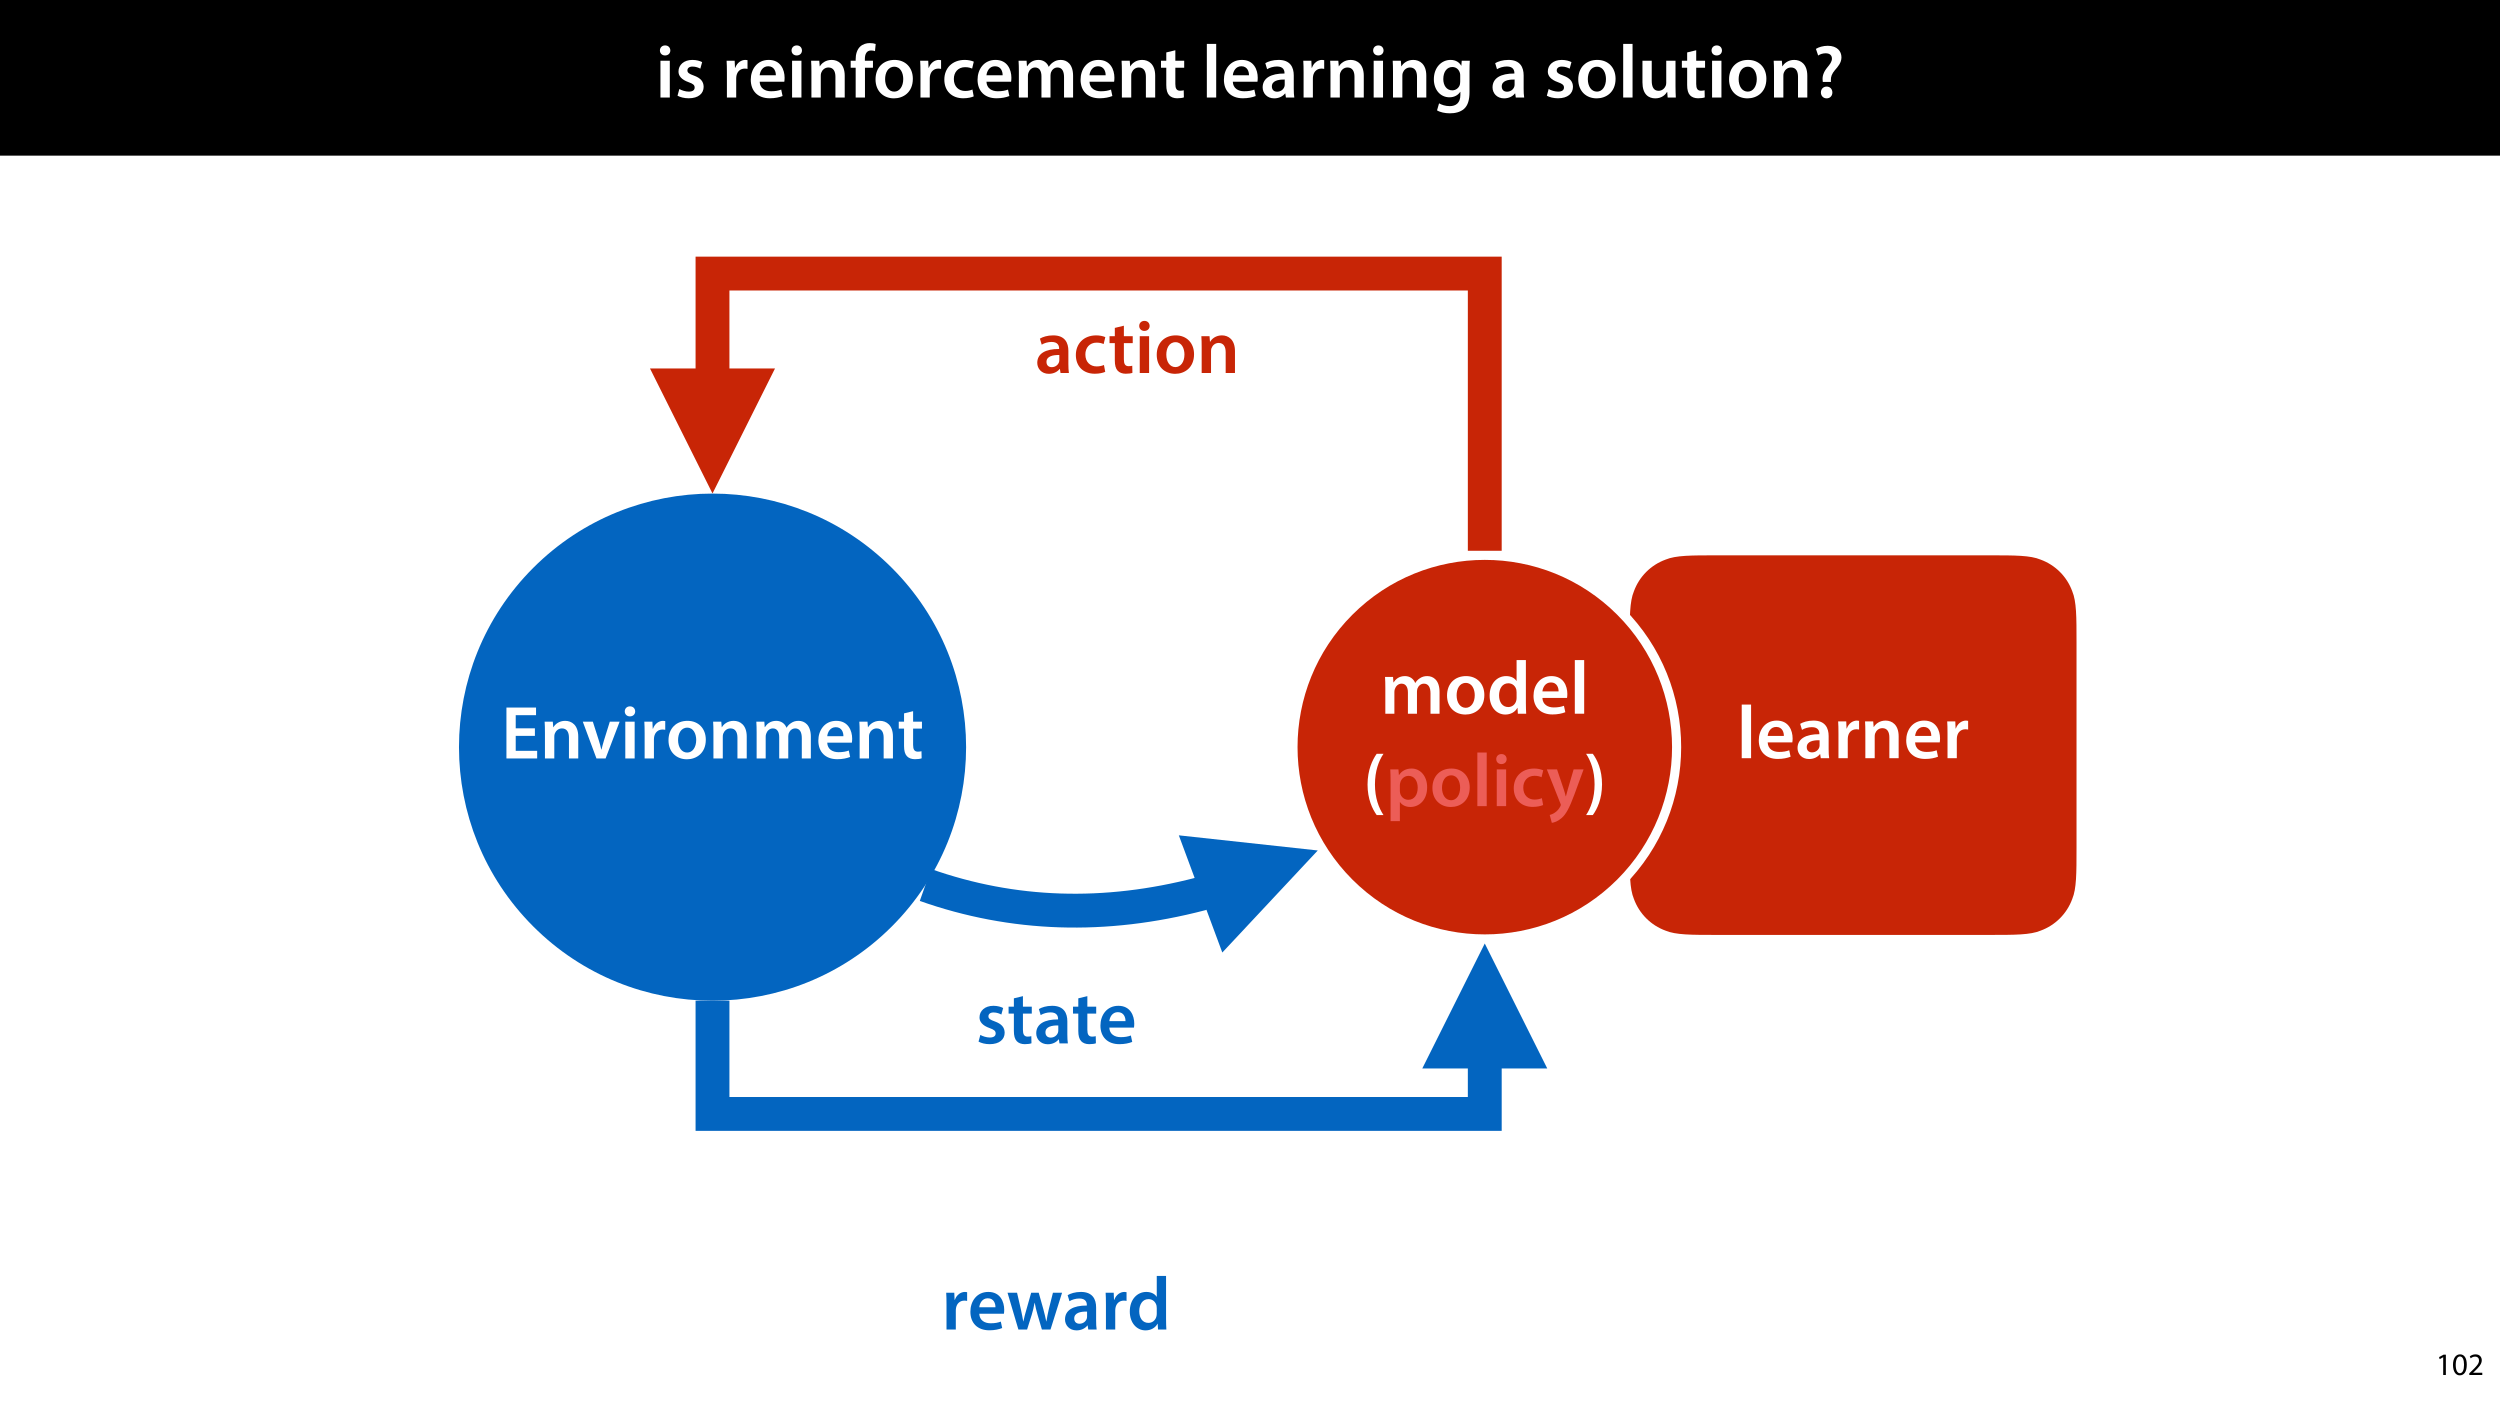 <?xml version="1.0" encoding="UTF-8"?>
<svg xmlns="http://www.w3.org/2000/svg" xmlns:xlink="http://www.w3.org/1999/xlink" width="1920pt" height="1080pt" viewBox="0 0 1920 1080" version="1.1">
<defs>
<g>
<symbol overflow="visible" id="glyph0-0">
<path style="stroke:none;" d="M 0 0 L 29 0 L 29 -40.594 L 0 -40.594 Z M 14.5 -22.906 L 4.641 -37.703 L 24.359 -37.703 Z M 16.234 -20.297 L 26.094 -35.094 L 26.094 -5.516 Z M 4.641 -2.906 L 14.5 -17.688 L 24.359 -2.906 Z M 2.906 -35.094 L 12.766 -20.297 L 2.906 -5.516 Z M 2.906 -35.094 "/>
</symbol>
<symbol overflow="visible" id="glyph0-1">
<path style="stroke:none;" d="M 11.016 0 L 11.016 -28.25 L 3.828 -28.25 L 3.828 0 Z M 7.422 -40.016 C 5.047 -40.016 3.422 -38.344 3.422 -36.141 C 3.422 -33.984 4.984 -32.312 7.359 -32.312 C 9.859 -32.312 11.422 -33.984 11.422 -36.141 C 11.375 -38.344 9.859 -40.016 7.422 -40.016 Z M 7.422 -40.016 "/>
</symbol>
<symbol overflow="visible" id="glyph0-2">
<path style="stroke:none;" d="M 2.094 -1.391 C 4.172 -0.234 7.25 0.578 10.672 0.578 C 18.156 0.578 22.156 -3.125 22.156 -8.234 C 22.094 -12.406 19.719 -15.016 14.609 -16.875 C 11.016 -18.156 9.688 -19.031 9.688 -20.828 C 9.688 -22.562 11.078 -23.781 13.625 -23.781 C 16.125 -23.781 18.391 -22.859 19.609 -22.156 L 21 -27.203 C 19.375 -28.078 16.641 -28.891 13.516 -28.891 C 6.953 -28.891 2.844 -25 2.844 -20.016 C 2.781 -16.703 5.109 -13.688 10.609 -11.781 C 14.094 -10.562 15.25 -9.562 15.25 -7.656 C 15.25 -5.797 13.859 -4.531 10.734 -4.531 C 8.172 -4.531 5.109 -5.562 3.484 -6.547 Z M 2.094 -1.391 "/>
</symbol>
<symbol overflow="visible" id="glyph0-3">
<path style="stroke:none;" d=""/>
</symbol>
<symbol overflow="visible" id="glyph0-4">
<path style="stroke:none;" d="M 3.828 0 L 10.969 0 L 10.969 -14.609 C 10.969 -15.422 11.078 -16.188 11.188 -16.812 C 11.828 -20.016 14.156 -22.219 17.578 -22.219 C 18.438 -22.219 19.078 -22.094 19.656 -21.984 L 19.656 -28.703 C 19.078 -28.828 18.672 -28.891 17.984 -28.891 C 14.969 -28.891 11.656 -26.859 10.266 -22.859 L 10.031 -22.859 L 9.797 -28.25 L 3.594 -28.25 C 3.766 -25.688 3.828 -22.969 3.828 -19.141 Z M 3.828 0 "/>
</symbol>
<symbol overflow="visible" id="glyph0-5">
<path style="stroke:none;" d="M 27.781 -12.125 C 27.891 -12.766 28.016 -13.797 28.016 -15.141 C 28.016 -21.344 25 -28.891 15.828 -28.891 C 6.781 -28.891 2.031 -21.516 2.031 -13.688 C 2.031 -5.047 7.422 0.578 16.594 0.578 C 20.641 0.578 24.016 -0.172 26.453 -1.156 L 25.406 -6.094 C 23.266 -5.281 20.875 -4.812 17.578 -4.812 C 13.047 -4.812 9.047 -7.016 8.875 -12.125 Z M 8.875 -17.109 C 9.156 -20.016 11.016 -24.016 15.422 -24.016 C 20.188 -24.016 21.344 -19.719 21.281 -17.109 Z M 8.875 -17.109 "/>
</symbol>
<symbol overflow="visible" id="glyph0-6">
<path style="stroke:none;" d="M 3.828 0 L 11.016 0 L 11.016 -16.594 C 11.016 -17.406 11.078 -18.266 11.312 -18.906 C 12.062 -21.047 14.031 -23.078 16.875 -23.078 C 20.766 -23.078 22.266 -20.016 22.266 -15.953 L 22.266 0 L 29.406 0 L 29.406 -16.766 C 29.406 -25.688 24.297 -28.891 19.375 -28.891 C 14.672 -28.891 11.594 -26.219 10.375 -24.016 L 10.203 -24.016 L 9.859 -28.25 L 3.594 -28.25 C 3.766 -25.812 3.828 -23.078 3.828 -19.844 Z M 3.828 0 "/>
</symbol>
<symbol overflow="visible" id="glyph0-7">
<path style="stroke:none;" d="M 11.781 0 L 11.781 -22.906 L 17.922 -22.906 L 17.922 -28.25 L 11.719 -28.25 L 11.719 -29.703 C 11.719 -33.172 12.938 -36.141 16.469 -36.141 C 17.75 -36.141 18.734 -35.906 19.484 -35.609 L 20.016 -41.125 C 18.844 -41.531 17.344 -41.812 15.422 -41.812 C 12.984 -41.812 10.156 -41.062 8.062 -39.094 C 5.625 -36.766 4.641 -33.125 4.641 -29.469 L 4.641 -28.25 L 0.812 -28.25 L 0.812 -22.906 L 4.641 -22.906 L 4.641 0 Z M 11.781 0 "/>
</symbol>
<symbol overflow="visible" id="glyph0-8">
<path style="stroke:none;" d="M 16.641 -28.891 C 8.125 -28.891 2.031 -23.203 2.031 -13.922 C 2.031 -4.875 8.172 0.641 16.188 0.641 C 23.375 0.641 30.688 -4 30.688 -14.391 C 30.688 -22.969 25.062 -28.891 16.641 -28.891 Z M 16.469 -23.656 C 21.344 -23.656 23.312 -18.625 23.312 -14.203 C 23.312 -8.531 20.469 -4.531 16.406 -4.531 C 12.062 -4.531 9.391 -8.641 9.391 -14.094 C 9.391 -18.797 11.422 -23.656 16.469 -23.656 Z M 16.469 -23.656 "/>
</symbol>
<symbol overflow="visible" id="glyph0-9">
<path style="stroke:none;" d="M 23.609 -6.141 C 22.219 -5.562 20.469 -5.047 17.984 -5.047 C 13.109 -5.047 9.344 -8.359 9.344 -14.156 C 9.281 -19.312 12.531 -23.312 17.984 -23.312 C 20.531 -23.312 22.219 -22.734 23.375 -22.219 L 24.656 -27.547 C 23.031 -28.297 20.359 -28.891 17.75 -28.891 C 7.828 -28.891 2.031 -22.266 2.031 -13.797 C 2.031 -5.047 7.766 0.578 16.594 0.578 C 20.125 0.578 23.078 -0.172 24.594 -0.875 Z M 23.609 -6.141 "/>
</symbol>
<symbol overflow="visible" id="glyph0-10">
<path style="stroke:none;" d="M 3.828 0 L 10.781 0 L 10.781 -16.703 C 10.781 -17.516 10.906 -18.328 11.188 -19.031 C 11.828 -21 13.625 -23.078 16.297 -23.078 C 19.609 -23.078 21.172 -20.297 21.172 -16.359 L 21.172 0 L 28.125 0 L 28.125 -16.938 C 28.125 -17.75 28.297 -18.625 28.484 -19.312 C 29.234 -21.344 31.031 -23.078 33.469 -23.078 C 36.891 -23.078 38.516 -20.297 38.516 -15.609 L 38.516 0 L 45.469 0 L 45.469 -16.641 C 45.469 -25.688 40.719 -28.891 36.016 -28.891 C 33.703 -28.891 31.906 -28.297 30.328 -27.203 C 29 -26.391 27.844 -25.234 26.859 -23.656 L 26.734 -23.656 C 25.516 -26.797 22.625 -28.891 18.906 -28.891 C 14.156 -28.891 11.594 -26.281 10.203 -24.062 L 10.031 -24.062 L 9.75 -28.25 L 3.594 -28.25 C 3.766 -25.812 3.828 -23.078 3.828 -19.844 Z M 3.828 0 "/>
</symbol>
<symbol overflow="visible" id="glyph0-11">
<path style="stroke:none;" d="M 5.047 -34.625 L 5.047 -28.25 L 0.984 -28.25 L 0.984 -22.906 L 5.047 -22.906 L 5.047 -9.625 C 5.047 -5.922 5.734 -3.359 7.25 -1.734 C 8.578 -0.297 10.781 0.578 13.391 0.578 C 15.656 0.578 17.516 0.297 18.562 -0.109 L 18.438 -5.562 C 17.812 -5.391 16.875 -5.219 15.656 -5.219 C 12.938 -5.219 12 -7.016 12 -10.438 L 12 -22.906 L 18.797 -22.906 L 18.797 -28.25 L 12 -28.25 L 12 -36.312 Z M 5.047 -34.625 "/>
</symbol>
<symbol overflow="visible" id="glyph0-12">
<path style="stroke:none;" d="M 3.828 0 L 11.016 0 L 11.016 -41.188 L 3.828 -41.188 Z M 3.828 0 "/>
</symbol>
<symbol overflow="visible" id="glyph0-13">
<path style="stroke:none;" d="M 26.156 0 C 25.875 -1.734 25.75 -4.234 25.75 -6.781 L 25.75 -17 C 25.75 -23.141 23.141 -28.891 14.094 -28.891 C 9.625 -28.891 5.969 -27.672 3.891 -26.391 L 5.281 -21.75 C 7.188 -22.969 10.094 -23.844 12.875 -23.844 C 17.859 -23.844 18.625 -20.766 18.625 -18.906 L 18.625 -18.438 C 8.172 -18.5 1.859 -14.906 1.859 -7.766 C 1.859 -3.484 5.047 0.641 10.734 0.641 C 14.391 0.641 17.344 -0.922 19.078 -3.125 L 19.25 -3.125 L 19.719 0 Z M 18.797 -9.922 C 18.797 -9.453 18.734 -8.875 18.562 -8.359 C 17.922 -6.328 15.828 -4.469 12.984 -4.469 C 10.734 -4.469 8.938 -5.734 8.938 -8.531 C 8.938 -12.812 13.75 -13.922 18.797 -13.797 Z M 18.797 -9.922 "/>
</symbol>
<symbol overflow="visible" id="glyph0-14">
<path style="stroke:none;" d="M 23.438 -28.25 L 23.141 -24.469 L 23.031 -24.469 C 21.688 -26.797 19.141 -28.891 14.844 -28.891 C 8.062 -28.891 2.031 -23.266 2.031 -13.984 C 2.031 -5.969 7.016 -0.172 14.031 -0.172 C 17.75 -0.172 20.641 -1.859 22.266 -4.344 L 22.391 -4.344 L 22.391 -1.906 C 22.391 4.172 18.906 6.609 14.266 6.609 C 10.844 6.609 7.828 5.516 6.031 4.469 L 4.469 9.859 C 6.906 11.375 10.734 12.125 14.328 12.125 C 18.219 12.125 22.266 11.312 25.234 8.703 C 28.188 6.031 29.406 1.797 29.406 -4.125 L 29.406 -20.125 C 29.406 -24.016 29.516 -26.328 29.641 -28.25 Z M 22.266 -12.359 C 22.266 -11.547 22.156 -10.562 21.984 -9.797 C 21.172 -7.25 18.844 -5.516 16.188 -5.516 C 11.719 -5.516 9.281 -9.391 9.281 -14.203 C 9.281 -19.953 12.234 -23.438 16.234 -23.438 C 19.25 -23.438 21.281 -21.453 22.047 -18.844 C 22.219 -18.266 22.266 -17.578 22.266 -16.938 Z M 22.266 -12.359 "/>
</symbol>
<symbol overflow="visible" id="glyph0-15">
<path style="stroke:none;" d="M 29.109 -28.25 L 21.984 -28.25 L 21.984 -11.188 C 21.984 -10.375 21.812 -9.625 21.578 -8.984 C 20.828 -7.188 18.969 -5.156 16.125 -5.156 C 12.359 -5.156 10.844 -8.172 10.844 -12.875 L 10.844 -28.25 L 3.719 -28.25 L 3.719 -11.656 C 3.719 -2.438 8.406 0.641 13.578 0.641 C 18.625 0.641 21.406 -2.266 22.625 -4.297 L 22.734 -4.297 L 23.078 0 L 29.344 0 C 29.234 -2.312 29.109 -5.109 29.109 -8.469 Z M 29.109 -28.25 "/>
</symbol>
<symbol overflow="visible" id="glyph0-16">
<path style="stroke:none;" d="M 14.391 -11.953 L 14.328 -13.172 C 14.203 -15.953 15.141 -18.328 17.406 -21 C 19.891 -23.844 22.453 -26.734 22.453 -30.906 C 22.453 -35.547 19.141 -39.734 11.953 -39.734 C 8.297 -39.734 4.938 -38.688 2.844 -37.359 L 4.578 -32.25 C 6.031 -33.344 8.359 -33.984 10.375 -33.984 C 13.625 -33.938 15.141 -32.312 15.141 -29.875 C 15.141 -27.609 13.688 -25.578 11.484 -22.969 C 8.766 -19.656 7.719 -16.469 8 -13.453 L 8.125 -11.953 Z M 11.078 0.641 C 13.75 0.641 15.484 -1.328 15.484 -3.891 C 15.422 -6.547 13.688 -8.406 11.078 -8.406 C 8.531 -8.406 6.672 -6.547 6.672 -3.891 C 6.672 -1.328 8.469 0.641 11.078 0.641 Z M 11.078 0.641 "/>
</symbol>
<symbol overflow="visible" id="glyph0-17">
<path style="stroke:none;" d="M 22.734 -41.188 L 22.734 -25.172 L 22.625 -25.172 C 21.344 -27.266 18.562 -28.891 14.672 -28.891 C 7.891 -28.891 1.969 -23.266 2.031 -13.797 C 2.031 -5.109 7.359 0.641 14.094 0.641 C 18.219 0.641 21.641 -1.328 23.312 -4.469 L 23.438 -4.469 L 23.719 0 L 30.109 0 C 29.984 -1.906 29.875 -5.047 29.875 -7.953 L 29.875 -41.188 Z M 22.734 -12.234 C 22.734 -11.484 22.672 -10.781 22.5 -10.156 C 21.812 -7.078 19.25 -5.109 16.359 -5.109 C 11.828 -5.109 9.281 -8.875 9.281 -14.031 C 9.281 -19.312 11.828 -23.375 16.406 -23.375 C 19.656 -23.375 21.922 -21.109 22.562 -18.328 C 22.672 -17.75 22.734 -17.047 22.734 -16.469 Z M 22.734 -12.234 "/>
</symbol>
<symbol overflow="visible" id="glyph0-18">
<path style="stroke:none;" d="M 10.609 -40.188 C 7.312 -35.5 3.656 -27.891 3.594 -16.594 C 3.594 -5.344 7.312 2.203 10.609 6.844 L 15.828 6.844 C 12.188 1.281 9.281 -6.328 9.281 -16.594 C 9.281 -27.031 12.125 -34.688 15.828 -40.188 Z M 10.609 -40.188 "/>
</symbol>
<symbol overflow="visible" id="glyph0-19">
<path style="stroke:none;" d="M 3.828 11.484 L 10.969 11.484 L 10.969 -3.125 L 11.078 -3.125 C 12.531 -0.875 15.484 0.641 19.031 0.641 C 25.469 0.641 31.906 -4.297 31.906 -14.5 C 31.906 -23.312 26.5 -28.891 20.016 -28.891 C 15.719 -28.891 12.406 -27.094 10.328 -23.891 L 10.203 -23.891 L 9.859 -28.25 L 3.594 -28.25 C 3.719 -25.578 3.828 -22.562 3.828 -18.844 Z M 10.969 -16.188 C 10.969 -16.766 11.078 -17.406 11.25 -17.984 C 11.953 -21.109 14.672 -23.266 17.625 -23.266 C 22.219 -23.266 24.656 -19.203 24.656 -14.203 C 24.656 -8.641 21.984 -4.875 17.453 -4.875 C 14.438 -4.875 11.891 -6.953 11.188 -9.859 C 11.016 -10.5 10.969 -11.141 10.969 -11.828 Z M 10.969 -16.188 "/>
</symbol>
<symbol overflow="visible" id="glyph0-20">
<path style="stroke:none;" d="M 0.469 -28.25 L 10.781 -2.312 C 11.141 -1.625 11.188 -1.219 11.188 -0.922 C 11.188 -0.578 11.016 -0.172 10.734 0.344 C 9.75 2.266 8.172 3.938 6.844 4.812 C 5.391 5.859 3.891 6.5 2.672 6.781 L 4.297 12.812 C 6.094 12.594 8.984 11.656 11.781 9.156 C 15.141 6.266 17.75 1.562 21.641 -8.984 L 28.703 -28.25 L 21.047 -28.25 L 16.641 -13.172 C 16.125 -11.312 15.609 -9.219 15.141 -7.594 L 14.969 -7.594 C 14.562 -9.219 13.984 -11.375 13.391 -13.109 L 8.297 -28.25 Z M 0.469 -28.25 "/>
</symbol>
<symbol overflow="visible" id="glyph0-21">
<path style="stroke:none;" d="M 6.781 6.844 C 10.156 2.141 13.797 -5.344 13.859 -16.641 C 13.859 -28.016 10.156 -35.547 6.781 -40.188 L 1.625 -40.188 C 5.281 -34.625 8.125 -27.031 8.125 -16.703 C 8.125 -6.375 5.281 1.328 1.625 6.844 Z M 6.781 6.844 "/>
</symbol>
<symbol overflow="visible" id="glyph0-22">
<path style="stroke:none;" d="M 25.984 -23.141 L 11.25 -23.141 L 11.25 -33.234 L 26.859 -33.234 L 26.859 -39.094 L 4.125 -39.094 L 4.125 0 L 27.719 0 L 27.719 -5.859 L 11.25 -5.859 L 11.25 -17.344 L 25.984 -17.344 Z M 25.984 -23.141 "/>
</symbol>
<symbol overflow="visible" id="glyph0-23">
<path style="stroke:none;" d="M 0.641 -28.25 L 11.141 0 L 18.156 0 L 28.938 -28.25 L 21.406 -28.25 L 16.938 -13.922 C 16.188 -11.375 15.547 -9.156 15.016 -6.844 L 14.844 -6.844 C 14.328 -9.156 13.75 -11.422 12.938 -13.922 L 8.359 -28.25 Z M 0.641 -28.25 "/>
</symbol>
<symbol overflow="visible" id="glyph0-24">
<path style="stroke:none;" d="M 0.812 -28.25 L 9.156 0 L 15.828 0 L 19.438 -11.484 C 20.234 -14.266 21 -17.047 21.578 -20.531 L 21.688 -20.531 C 22.328 -17.109 22.969 -14.438 23.844 -11.484 L 27.203 0 L 33.812 0 L 42.688 -28.25 L 35.672 -28.25 L 32.531 -15.719 C 31.781 -12.406 31.141 -9.344 30.688 -6.266 L 30.562 -6.266 C 29.922 -9.344 29.172 -12.406 28.297 -15.719 L 24.766 -28.25 L 18.969 -28.25 L 15.312 -15.375 C 14.5 -12.469 13.578 -9.344 12.984 -6.266 L 12.875 -6.266 C 12.359 -9.344 11.719 -12.406 11.078 -15.422 L 8.125 -28.25 Z M 0.812 -28.25 "/>
</symbol>
<symbol overflow="visible" id="glyph1-0">
<path style="stroke:none;" d="M 0 0 L 12 0 L 12 -16.797 L 0 -16.797 Z M 6 -9.484 L 1.922 -15.594 L 10.078 -15.594 Z M 6.719 -8.406 L 10.797 -14.516 L 10.797 -2.281 Z M 1.922 -1.203 L 6 -7.312 L 10.078 -1.203 Z M 1.203 -14.516 L 5.281 -8.406 L 1.203 -2.281 Z M 1.203 -14.516 "/>
</symbol>
<symbol overflow="visible" id="glyph1-1">
<path style="stroke:none;" d="M 5.656 0 L 7.703 0 L 7.703 -15.594 L 5.906 -15.594 L 2.5 -13.781 L 2.906 -12.172 L 5.609 -13.625 L 5.656 -13.625 Z M 5.656 0 "/>
</symbol>
<symbol overflow="visible" id="glyph1-2">
<path style="stroke:none;" d="M 6.281 -15.859 C 3.125 -15.859 0.859 -12.984 0.859 -7.75 C 0.906 -2.594 2.969 0.266 6.031 0.266 C 9.484 0.266 11.453 -2.656 11.453 -7.969 C 11.453 -12.938 9.578 -15.859 6.281 -15.859 Z M 6.172 -14.234 C 8.359 -14.234 9.344 -11.719 9.344 -7.875 C 9.344 -3.891 8.297 -1.375 6.141 -1.375 C 4.219 -1.375 2.969 -3.672 2.969 -7.734 C 2.969 -11.969 4.312 -14.234 6.172 -14.234 Z M 6.172 -14.234 "/>
</symbol>
<symbol overflow="visible" id="glyph1-3">
<path style="stroke:none;" d="M 11.047 0 L 11.047 -1.75 L 4.031 -1.75 L 4.031 -1.797 L 5.281 -2.953 C 8.562 -6.125 10.656 -8.453 10.656 -11.328 C 10.656 -13.562 9.234 -15.859 5.875 -15.859 C 4.078 -15.859 2.547 -15.188 1.469 -14.281 L 2.141 -12.797 C 2.859 -13.391 4.031 -14.109 5.453 -14.109 C 7.781 -14.109 8.547 -12.641 8.547 -11.062 C 8.516 -8.719 6.719 -6.703 2.734 -2.906 L 1.078 -1.297 L 1.078 0 Z M 11.047 0 "/>
</symbol>
</g>
</defs>
<g id="surface1">
<rect x="0" y="0" width="1920" height="1080" style="fill:rgb(100%,100%,100%);fill-opacity:1;stroke:none;"/>
<path style=" stroke:none;fill-rule:nonzero;fill:rgb(0%,0%,0%);fill-opacity:1;" d="M 0 119.531 L 1920 119.531 L 1920 0 L 0 0 Z M 0 119.531 "/>
<g style="fill:rgb(100%,100%,100%);fill-opacity:1;">
  <use xlink:href="#glyph0-1" x="503.395" y="74.9"/>
  <use xlink:href="#glyph0-2" x="518.243" y="74.9"/>
  <use xlink:href="#glyph0-3" x="542.429" y="74.9"/>
  <use xlink:href="#glyph0-4" x="554.435" y="74.9"/>
</g>
<g style="fill:rgb(100%,100%,100%);fill-opacity:1;">
  <use xlink:href="#glyph0-5" x="574.561" y="74.9"/>
  <use xlink:href="#glyph0-1" x="604.489" y="74.9"/>
  <use xlink:href="#glyph0-6" x="619.337" y="74.9"/>
  <use xlink:href="#glyph0-7" x="652.513" y="74.9"/>
</g>
<g style="fill:rgb(100%,100%,100%);fill-opacity:1;">
  <use xlink:href="#glyph0-8" x="670.377" y="74.9"/>
  <use xlink:href="#glyph0-4" x="703.089" y="74.9"/>
</g>
<g style="fill:rgb(100%,100%,100%);fill-opacity:1;">
  <use xlink:href="#glyph0-9" x="723.215" y="74.9"/>
</g>
<g style="fill:rgb(100%,100%,100%);fill-opacity:1;">
  <use xlink:href="#glyph0-5" x="748.735" y="74.9"/>
  <use xlink:href="#glyph0-10" x="778.663" y="74.9"/>
  <use xlink:href="#glyph0-5" x="827.847" y="74.9"/>
  <use xlink:href="#glyph0-6" x="857.775" y="74.9"/>
</g>
<g style="fill:rgb(100%,100%,100%);fill-opacity:1;">
  <use xlink:href="#glyph0-11" x="890.661" y="74.9"/>
  <use xlink:href="#glyph0-3" x="911.019" y="74.9"/>
  <use xlink:href="#glyph0-12" x="923.025" y="74.9"/>
  <use xlink:href="#glyph0-5" x="937.931" y="74.9"/>
  <use xlink:href="#glyph0-13" x="967.859" y="74.9"/>
  <use xlink:href="#glyph0-4" x="997.323" y="74.9"/>
  <use xlink:href="#glyph0-6" x="1017.971" y="74.9"/>
  <use xlink:href="#glyph0-1" x="1051.147" y="74.9"/>
  <use xlink:href="#glyph0-6" x="1065.995" y="74.9"/>
  <use xlink:href="#glyph0-14" x="1099.171" y="74.9"/>
  <use xlink:href="#glyph0-3" x="1132.405" y="74.9"/>
  <use xlink:href="#glyph0-13" x="1144.411" y="74.9"/>
  <use xlink:href="#glyph0-3" x="1173.875" y="74.9"/>
  <use xlink:href="#glyph0-2" x="1185.881" y="74.9"/>
  <use xlink:href="#glyph0-8" x="1210.067" y="74.9"/>
  <use xlink:href="#glyph0-12" x="1242.779" y="74.9"/>
  <use xlink:href="#glyph0-15" x="1257.685" y="74.9"/>
  <use xlink:href="#glyph0-11" x="1290.687" y="74.9"/>
  <use xlink:href="#glyph0-1" x="1311.045" y="74.9"/>
  <use xlink:href="#glyph0-8" x="1325.893" y="74.9"/>
  <use xlink:href="#glyph0-6" x="1358.605" y="74.9"/>
  <use xlink:href="#glyph0-16" x="1391.781" y="74.9"/>
</g>
<g style="fill:rgb(0%,0%,0%);fill-opacity:1;">
  <use xlink:href="#glyph1-1" x="1870.72" y="1056"/>
  <use xlink:href="#glyph1-2" x="1883.032" y="1056"/>
  <use xlink:href="#glyph1-3" x="1895.344" y="1056"/>
</g>
<path style=" stroke:none;fill-rule:nonzero;fill:rgb(78.432%,14.51%,2.353%);fill-opacity:1;" d="M 1318.414 426.492 L 1527.922 426.492 C 1547.539 426.492 1559.309 426.492 1567.156 429.77 C 1578.469 433.887 1587.379 442.797 1591.492 454.109 C 1594.77 461.953 1594.77 473.723 1594.77 493.34 L 1594.77 651.172 C 1594.77 670.789 1594.77 682.559 1591.492 690.406 C 1587.379 701.719 1578.469 710.629 1567.156 714.746 C 1559.309 718.02 1547.539 718.02 1527.922 718.02 L 1318.414 718.02 C 1298.801 718.02 1287.027 718.02 1279.184 714.746 C 1267.871 710.629 1258.961 701.719 1254.844 690.406 C 1251.566 682.559 1251.566 670.789 1251.566 651.172 L 1251.566 493.34 C 1251.566 473.723 1251.566 461.953 1254.844 454.109 C 1258.961 442.797 1267.871 433.887 1279.184 429.77 C 1287.027 426.492 1298.801 426.492 1318.414 426.492 Z M 1318.414 426.492 "/>
<g style="fill:rgb(100%,100%,100%);fill-opacity:1;">
  <use xlink:href="#glyph0-12" x="1333.813" y="582.299"/>
  <use xlink:href="#glyph0-5" x="1348.719" y="582.299"/>
  <use xlink:href="#glyph0-13" x="1378.647" y="582.299"/>
  <use xlink:href="#glyph0-4" x="1408.111" y="582.299"/>
  <use xlink:href="#glyph0-6" x="1428.759" y="582.299"/>
  <use xlink:href="#glyph0-5" x="1461.935" y="582.299"/>
  <use xlink:href="#glyph0-4" x="1491.863" y="582.299"/>
</g>
<path style="fill-rule:nonzero;fill:rgb(78.432%,14.51%,2.353%);fill-opacity:1;stroke-width:7;stroke-linecap:butt;stroke-linejoin:miter;stroke:rgb(100%,100%,100%);stroke-opacity:1;stroke-miterlimit:4;" d="M 251.479 43.148 C 309.01 100.675 309.01 193.948 251.479 251.48 C 193.951 309.007 100.678 309.007 43.147 251.48 C -14.381 193.948 -14.381 100.675 43.147 43.148 C 100.678 -14.384 193.951 -14.384 251.479 43.148 Z M 251.479 43.148 " transform="matrix(1,0,0,1,993.01,426.493)"/>
<g style="fill:rgb(100%,100%,100%);fill-opacity:1;">
  <use xlink:href="#glyph0-10" x="1060.108" y="548.126"/>
  <use xlink:href="#glyph0-8" x="1109.292" y="548.126"/>
  <use xlink:href="#glyph0-17" x="1142.004" y="548.126"/>
  <use xlink:href="#glyph0-5" x="1175.702" y="548.126"/>
  <use xlink:href="#glyph0-12" x="1205.63" y="548.126"/>
</g>
<g style="fill:rgb(100%,100%,100%);fill-opacity:1;">
  <use xlink:href="#glyph0-3" x="1220.536" y="548.126"/>
</g>
<g style="fill:rgb(100%,100%,100%);fill-opacity:1;">
  <use xlink:href="#glyph0-18" x="1046.681" y="619.126"/>
</g>
<g style="fill:rgb(92.549%,36.47%,34.117%);fill-opacity:1;">
  <use xlink:href="#glyph0-19" x="1064.139" y="619.126"/>
  <use xlink:href="#glyph0-8" x="1098.069" y="619.126"/>
  <use xlink:href="#glyph0-12" x="1130.781" y="619.126"/>
  <use xlink:href="#glyph0-1" x="1145.687" y="619.126"/>
  <use xlink:href="#glyph0-9" x="1160.535" y="619.126"/>
</g>
<g style="fill:rgb(92.549%,36.47%,34.117%);fill-opacity:1;">
  <use xlink:href="#glyph0-20" x="1187.505" y="619.126"/>
</g>
<g style="fill:rgb(100%,100%,100%);fill-opacity:1;">
  <use xlink:href="#glyph0-21" x="1216.505" y="619.126"/>
</g>
<path style="fill:none;stroke-width:26;stroke-linecap:butt;stroke-linejoin:miter;stroke:rgb(78.432%,14.51%,2.353%);stroke-opacity:1;stroke-miterlimit:4;" d="M -0.001 85.9 L -0.001 0.002 L 593.101 0.002 L 593.101 212.9 " transform="matrix(1,0,0,1,547.2,210.1)"/>
<path style=" stroke:none;fill-rule:nonzero;fill:rgb(78.432%,14.51%,2.353%);fill-opacity:1;" d="M 499.199 283 L 547.199 379 L 595.199 283 Z M 499.199 283 "/>
<path style="fill:none;stroke-width:26;stroke-linecap:butt;stroke-linejoin:miter;stroke:rgb(1.176%,39.607%,75.294%);stroke-opacity:1;stroke-miterlimit:4;" d="M 223.501 28.866 L 211.313 33.385 C 137.708 52.553 67.278 50.26 0.001 26.51 " transform="matrix(1,0,0,1,710.726,653.158)"/>
<path style=" stroke:none;fill-rule:nonzero;fill:rgb(1.176%,39.607%,75.294%);fill-opacity:1;" d="M 938.73 731.547 L 1012.047 653.156 L 905.344 641.539 Z M 938.73 731.547 "/>
<path style=" stroke:none;fill-rule:nonzero;fill:rgb(1.176%,39.607%,75.294%);fill-opacity:1;" d="M 684.93 436.109 C 760.977 512.156 760.977 635.457 684.93 711.504 C 608.883 787.551 485.582 787.551 409.535 711.504 C 333.488 635.457 333.488 512.156 409.535 436.109 C 485.582 360.062 608.883 360.062 684.93 436.109 Z M 684.93 436.109 "/>
<g style="fill:rgb(100%,100%,100%);fill-opacity:1;">
  <use xlink:href="#glyph0-22" x="384.819" y="582.495"/>
  <use xlink:href="#glyph0-6" x="414.689" y="582.495"/>
</g>
<g style="fill:rgb(100%,100%,100%);fill-opacity:1;">
  <use xlink:href="#glyph0-23" x="446.937" y="582.495"/>
  <use xlink:href="#glyph0-1" x="476.401" y="582.495"/>
  <use xlink:href="#glyph0-4" x="491.249" y="582.495"/>
</g>
<g style="fill:rgb(100%,100%,100%);fill-opacity:1;">
  <use xlink:href="#glyph0-8" x="511.375" y="582.495"/>
  <use xlink:href="#glyph0-6" x="544.087" y="582.495"/>
  <use xlink:href="#glyph0-10" x="577.263" y="582.495"/>
  <use xlink:href="#glyph0-5" x="626.447" y="582.495"/>
  <use xlink:href="#glyph0-6" x="656.375" y="582.495"/>
</g>
<g style="fill:rgb(100%,100%,100%);fill-opacity:1;">
  <use xlink:href="#glyph0-11" x="689.261" y="582.495"/>
</g>
<path style="fill:none;stroke-width:26;stroke-linecap:butt;stroke-linejoin:miter;stroke:rgb(1.176%,39.607%,75.294%);stroke-opacity:1;stroke-miterlimit:4;" d="M 593.101 83.002 L 593.101 130.9 L -0.001 130.9 L -0.001 43.9 " transform="matrix(1,0,0,1,547.2,724.6)"/>
<path style=" stroke:none;fill-rule:nonzero;fill:rgb(1.176%,39.607%,75.294%);fill-opacity:1;" d="M 1188.301 820.602 L 1140.301 724.602 L 1092.301 820.602 Z M 1188.301 820.602 "/>
<g style="fill:rgb(1.176%,39.607%,75.294%);fill-opacity:1;">
  <use xlink:href="#glyph0-2" x="749.425" y="801.347"/>
  <use xlink:href="#glyph0-11" x="773.611" y="801.347"/>
  <use xlink:href="#glyph0-13" x="793.969" y="801.347"/>
</g>
<g style="fill:rgb(1.176%,39.607%,75.294%);fill-opacity:1;">
  <use xlink:href="#glyph0-11" x="823.085" y="801.347"/>
</g>
<g style="fill:rgb(1.176%,39.607%,75.294%);fill-opacity:1;">
  <use xlink:href="#glyph0-5" x="843.095" y="801.347"/>
</g>
<g style="fill:rgb(1.176%,39.607%,75.294%);fill-opacity:1;">
  <use xlink:href="#glyph0-4" x="723.093" y="1021.091"/>
</g>
<g style="fill:rgb(1.176%,39.607%,75.294%);fill-opacity:1;">
  <use xlink:href="#glyph0-5" x="743.219" y="1021.091"/>
</g>
<g style="fill:rgb(1.176%,39.607%,75.294%);fill-opacity:1;">
  <use xlink:href="#glyph0-24" x="772.973" y="1021.091"/>
</g>
<g style="fill:rgb(1.176%,39.607%,75.294%);fill-opacity:1;">
  <use xlink:href="#glyph0-13" x="816.067" y="1021.091"/>
  <use xlink:href="#glyph0-4" x="845.531" y="1021.091"/>
</g>
<g style="fill:rgb(1.176%,39.607%,75.294%);fill-opacity:1;">
  <use xlink:href="#glyph0-17" x="865.657" y="1021.091"/>
</g>
<g style="fill:rgb(78.432%,14.51%,2.353%);fill-opacity:1;">
  <use xlink:href="#glyph0-13" x="794.76" y="286.454"/>
  <use xlink:href="#glyph0-9" x="824.224" y="286.454"/>
</g>
<g style="fill:rgb(78.432%,14.51%,2.353%);fill-opacity:1;">
  <use xlink:href="#glyph0-11" x="851.136" y="286.454"/>
  <use xlink:href="#glyph0-1" x="871.494" y="286.454"/>
  <use xlink:href="#glyph0-8" x="886.342" y="286.454"/>
  <use xlink:href="#glyph0-6" x="919.054" y="286.454"/>
</g>
</g>
</svg>

